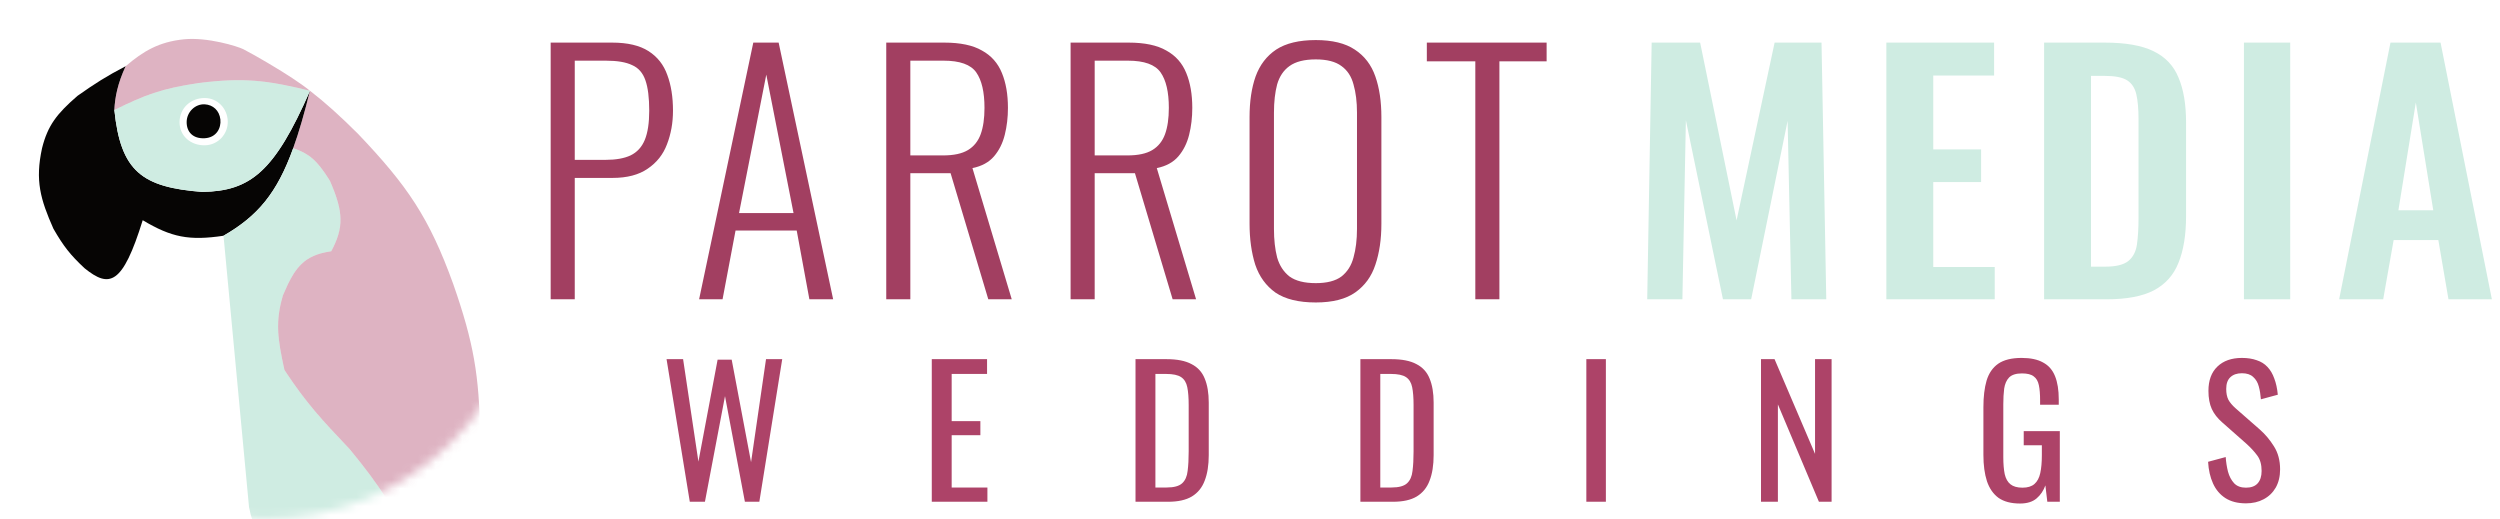 <svg width="284" height="59" viewBox="0 0 284 59" fill="none" xmlns="http://www.w3.org/2000/svg">
<path d="M78.36 57L75.72 40.8H77.6L79.34 52.44L81.52 40.86H83.12L85.32 52.5L87.02 40.8H88.86L86.26 57H84.62L82.36 45L80.08 57H78.36ZM105.85 57V40.8H112.13V42.48H108.11V47.84H111.37V49.44H108.11V55.38H112.17V57H105.85ZM128.994 57V40.8H132.514C133.714 40.8 134.661 40.987 135.354 41.36C136.061 41.72 136.561 42.267 136.854 43C137.161 43.733 137.314 44.647 137.314 45.74V51.7C137.314 52.847 137.161 53.813 136.854 54.6C136.561 55.387 136.074 55.987 135.394 56.4C134.728 56.8 133.828 57 132.694 57H128.994ZM131.254 55.38H132.534C133.361 55.38 133.948 55.22 134.294 54.9C134.641 54.58 134.848 54.113 134.914 53.5C134.994 52.887 135.034 52.147 135.034 51.28V46.02C135.034 45.18 134.981 44.5 134.874 43.98C134.768 43.46 134.534 43.08 134.174 42.84C133.814 42.6 133.248 42.48 132.474 42.48H131.254V55.38ZM154.541 57V40.8H158.061C159.261 40.8 160.208 40.987 160.901 41.36C161.608 41.72 162.108 42.267 162.401 43C162.708 43.733 162.861 44.647 162.861 45.74V51.7C162.861 52.847 162.708 53.813 162.401 54.6C162.108 55.387 161.621 55.987 160.941 56.4C160.275 56.8 159.375 57 158.241 57H154.541ZM156.801 55.38H158.081C158.908 55.38 159.495 55.22 159.841 54.9C160.188 54.58 160.395 54.113 160.461 53.5C160.541 52.887 160.581 52.147 160.581 51.28V46.02C160.581 45.18 160.528 44.5 160.421 43.98C160.315 43.46 160.081 43.08 159.721 42.84C159.361 42.6 158.795 42.48 158.021 42.48H156.801V55.38ZM180.208 57V40.8H182.428V57H180.208ZM200.049 57V40.8H201.589L206.189 51.56V40.8H208.069V57H206.629L201.969 45.94V57H200.049ZM229.475 57.2C228.462 57.2 227.649 56.987 227.035 56.56C226.435 56.12 225.995 55.487 225.715 54.66C225.449 53.833 225.315 52.84 225.315 51.68V46.26C225.315 45.073 225.435 44.067 225.675 43.24C225.929 42.4 226.369 41.76 226.995 41.32C227.635 40.88 228.522 40.66 229.655 40.66C230.669 40.66 231.482 40.833 232.095 41.18C232.722 41.513 233.175 42.033 233.455 42.74C233.735 43.433 233.875 44.313 233.875 45.38V45.98H231.755V45.48C231.755 44.773 231.709 44.2 231.615 43.76C231.522 43.307 231.329 42.973 231.035 42.76C230.755 42.533 230.309 42.42 229.695 42.42C229.029 42.42 228.542 42.573 228.235 42.88C227.942 43.187 227.755 43.607 227.675 44.14C227.609 44.66 227.575 45.253 227.575 45.92V51.92C227.575 52.693 227.629 53.34 227.735 53.86C227.855 54.38 228.075 54.767 228.395 55.02C228.715 55.273 229.169 55.4 229.755 55.4C230.342 55.4 230.795 55.26 231.115 54.98C231.435 54.7 231.655 54.287 231.775 53.74C231.895 53.193 231.955 52.513 231.955 51.7V50.58H229.895V48.98H233.995V57H232.575L232.355 55.14C232.142 55.74 231.809 56.233 231.355 56.62C230.902 57.007 230.275 57.2 229.475 57.2ZM255.139 57.18C254.205 57.18 253.425 56.98 252.799 56.58C252.185 56.18 251.719 55.627 251.399 54.92C251.079 54.213 250.892 53.393 250.839 52.46L252.839 51.92C252.879 52.493 252.965 53.047 253.099 53.58C253.245 54.113 253.479 54.553 253.799 54.9C254.119 55.233 254.565 55.4 255.139 55.4C255.725 55.4 256.165 55.24 256.459 54.92C256.765 54.587 256.919 54.113 256.919 53.5C256.919 52.767 256.752 52.18 256.419 51.74C256.085 51.287 255.665 50.833 255.159 50.38L252.439 47.98C251.905 47.513 251.512 47.007 251.259 46.46C251.005 45.9 250.879 45.213 250.879 44.4C250.879 43.213 251.219 42.293 251.899 41.64C252.579 40.987 253.505 40.66 254.679 40.66C255.319 40.66 255.879 40.747 256.359 40.92C256.852 41.08 257.259 41.333 257.579 41.68C257.912 42.027 258.172 42.467 258.359 43C258.559 43.52 258.692 44.133 258.759 44.84L256.839 45.36C256.799 44.827 256.719 44.34 256.599 43.9C256.479 43.447 256.265 43.087 255.959 42.82C255.665 42.54 255.239 42.4 254.679 42.4C254.119 42.4 253.679 42.553 253.359 42.86C253.052 43.153 252.899 43.593 252.899 44.18C252.899 44.673 252.979 45.08 253.139 45.4C253.312 45.72 253.585 46.047 253.959 46.38L256.699 48.78C257.312 49.313 257.852 49.953 258.319 50.7C258.785 51.433 259.019 52.307 259.019 53.32C259.019 54.12 258.852 54.813 258.519 55.4C258.185 55.973 257.725 56.413 257.139 56.72C256.565 57.027 255.899 57.18 255.139 57.18Z" fill="#AD4368"/>
<path d="M62.556 34V4.84H69.54C71.292 4.84 72.672 5.164 73.68 5.812C74.688 6.46 75.396 7.36 75.804 8.512C76.236 9.664 76.452 11.02 76.452 12.58C76.452 13.948 76.224 15.22 75.768 16.396C75.336 17.548 74.604 18.472 73.572 19.168C72.564 19.864 71.232 20.212 69.576 20.212H65.292V34H62.556ZM65.292 18.16H68.784C69.96 18.16 70.908 17.992 71.628 17.656C72.372 17.296 72.912 16.708 73.248 15.892C73.584 15.076 73.752 13.972 73.752 12.58C73.752 11.092 73.608 9.94 73.32 9.124C73.032 8.284 72.528 7.708 71.808 7.396C71.112 7.06 70.116 6.892 68.82 6.892H65.292V18.16ZM79.418 34L85.574 4.84H88.454L94.646 34H91.946L90.506 26.188H83.558L82.082 34H79.418ZM83.954 24.208H90.146L87.05 8.476L83.954 24.208ZM100.678 34V4.84H107.266C109.09 4.84 110.518 5.14 111.55 5.74C112.606 6.316 113.362 7.168 113.818 8.296C114.274 9.4 114.502 10.72 114.502 12.256C114.502 13.336 114.382 14.356 114.142 15.316C113.902 16.276 113.494 17.092 112.918 17.764C112.342 18.436 111.526 18.88 110.47 19.096L114.934 34H112.27L107.986 19.672H103.414V34H100.678ZM103.414 17.656H107.122C108.346 17.656 109.294 17.452 109.966 17.044C110.638 16.636 111.118 16.036 111.406 15.244C111.694 14.452 111.838 13.456 111.838 12.256C111.838 10.456 111.526 9.112 110.902 8.224C110.278 7.336 109.042 6.892 107.194 6.892H103.414V17.656ZM121.62 34V4.84H128.208C130.032 4.84 131.46 5.14 132.492 5.74C133.548 6.316 134.304 7.168 134.76 8.296C135.216 9.4 135.444 10.72 135.444 12.256C135.444 13.336 135.324 14.356 135.084 15.316C134.844 16.276 134.436 17.092 133.86 17.764C133.284 18.436 132.468 18.88 131.412 19.096L135.876 34H133.212L128.928 19.672H124.356V34H121.62ZM124.356 17.656H128.064C129.288 17.656 130.236 17.452 130.908 17.044C131.58 16.636 132.06 16.036 132.348 15.244C132.636 14.452 132.78 13.456 132.78 12.256C132.78 10.456 132.468 9.112 131.844 8.224C131.22 7.336 129.984 6.892 128.136 6.892H124.356V17.656ZM149.474 34.36C147.53 34.36 146.006 33.988 144.902 33.244C143.822 32.476 143.054 31.42 142.598 30.076C142.166 28.708 141.95 27.148 141.95 25.396V13.3C141.95 11.524 142.178 9.988 142.634 8.692C143.114 7.372 143.894 6.352 144.974 5.632C146.078 4.912 147.578 4.552 149.474 4.552C151.346 4.552 152.822 4.912 153.902 5.632C155.006 6.352 155.786 7.372 156.242 8.692C156.698 9.988 156.926 11.524 156.926 13.3V25.432C156.926 27.184 156.698 28.732 156.242 30.076C155.81 31.396 155.054 32.44 153.974 33.208C152.894 33.976 151.394 34.36 149.474 34.36ZM149.474 32.164C150.746 32.164 151.718 31.912 152.39 31.408C153.062 30.88 153.518 30.16 153.758 29.248C154.022 28.312 154.154 27.232 154.154 26.008V12.796C154.154 11.572 154.022 10.504 153.758 9.592C153.518 8.68 153.062 7.984 152.39 7.504C151.718 7 150.746 6.748 149.474 6.748C148.178 6.748 147.182 7 146.486 7.504C145.814 7.984 145.346 8.68 145.082 9.592C144.842 10.504 144.722 11.572 144.722 12.796V26.008C144.722 27.232 144.842 28.312 145.082 29.248C145.346 30.16 145.814 30.88 146.486 31.408C147.182 31.912 148.178 32.164 149.474 32.164ZM167.596 34V6.964H162.088V4.84H175.696V6.964H170.332V34H167.596Z" fill="#A23F61"/>
<path d="M187.124 34L187.628 4.84H193.136L197.276 25.036L201.596 4.84H206.924L207.464 34H203.504L203.072 13.732L198.932 34H195.728L191.516 13.66L191.12 34H187.124ZM214.29 34V4.84H226.53V8.584H219.618V16.972H225.054V20.68H219.618V30.328H226.602V34H214.29ZM232.209 34V4.84H239.085C241.461 4.84 243.309 5.164 244.629 5.812C245.973 6.46 246.921 7.456 247.473 8.8C248.049 10.144 248.337 11.848 248.337 13.912V24.568C248.337 26.68 248.049 28.444 247.473 29.86C246.921 31.252 245.985 32.296 244.665 32.992C243.369 33.664 241.581 34 239.301 34H232.209ZM237.537 30.292H239.157C240.381 30.292 241.257 30.076 241.785 29.644C242.313 29.212 242.637 28.588 242.757 27.772C242.877 26.932 242.937 25.912 242.937 24.712V13.552C242.937 12.376 242.853 11.428 242.685 10.708C242.517 9.988 242.169 9.46 241.641 9.124C241.113 8.788 240.261 8.62 239.085 8.62H237.537V30.292ZM254.912 34V4.84H260.168V34H254.912ZM265.726 34L271.558 4.84H277.246L283.078 34H278.146L276.994 27.268H271.918L270.73 34H265.726ZM272.458 23.884H276.418L274.438 11.644L272.458 23.884Z" fill="#CFECE2"/>
<mask id="mask0_1_29" style="mask-type:alpha" maskUnits="userSpaceOnUse" x="0" y="0" width="60" height="59">
<path d="M30 58.96C46.569 58.96 60 45.761 60 29.48C60 13.199 46.569 0 30 0C13.431 0 0 13.199 0 29.48C0 45.761 13.431 58.96 30 58.96Z" fill="#E7816D"/>
</mask>
<g mask="url(#mask0_1_29)">
<path d="M14.279 7.517C12.052 8.683 10.864 9.439 8.804 10.888C6.445 12.928 5.422 14.259 4.778 16.828C3.973 20.52 4.589 22.634 6.066 25.978C7.207 27.96 7.977 28.951 9.609 30.473C12.426 32.745 13.918 32.415 16.212 25.015C19.47 26.962 21.477 27.365 25.391 26.781C29.274 24.539 31.458 21.964 33.31 16.828C33.966 15.009 34.58 12.871 35.214 10.312C31.191 19.508 28.46 21.709 22.975 21.804C16.135 21.269 13.71 19.482 12.991 12.493C13.061 11.022 13.377 9.458 14.279 7.517Z" fill="#060504"/>
<path fill-rule="evenodd" clip-rule="evenodd" d="M23.257 11.851C24.198 11.901 24.924 12.556 25.035 13.572C25.14 14.546 24.59 15.629 23.257 15.704C21.924 15.779 21.195 14.993 21.204 13.858C21.213 12.722 22.176 11.793 23.257 11.851Z" fill="#060504"/>
<path d="M29.256 59.69C32.671 61.115 34.569 61.763 37.952 62.9V63.382L47.614 63.284C44.977 58.095 43.307 55.359 39.723 51.021C36.514 47.643 34.751 45.734 32.315 42.031C31.542 38.5 31.245 36.561 32.154 33.523C33.5 30.337 34.534 28.99 37.63 28.546C39.051 25.876 39.066 24.132 37.468 20.52C35.987 18.127 35.059 17.437 33.31 16.828C31.458 21.964 29.274 24.539 25.391 26.781L28.289 57.603C28.54 58.917 28.746 59.395 29.256 59.69Z" fill="#CFECE2"/>
<path fill-rule="evenodd" clip-rule="evenodd" d="M22.492 9.443C18.338 10.061 16.436 10.794 12.991 12.493C13.71 19.482 16.135 21.269 22.975 21.804C28.46 21.709 31.191 19.508 35.214 10.312C30.439 9.138 27.695 8.766 22.492 9.443ZM25.874 13.777C25.833 12.361 24.761 11.146 23.257 11.136C21.703 11.126 20.413 12.253 20.399 13.858C20.384 15.462 21.69 16.529 23.257 16.506C24.802 16.485 25.915 15.194 25.874 13.777Z" fill="#CFECE2"/>
<path d="M53.733 63.221C54.199 57.828 54.37 54.804 54.538 49.416C54.448 42.682 53.815 38.923 51.478 32.239C48.763 24.727 46.267 21.077 40.689 15.222C38.62 13.157 36.908 11.618 35.214 10.312C34.58 12.871 33.966 15.009 33.31 16.828C35.059 17.437 35.987 18.127 37.468 20.52C39.066 24.132 39.051 25.876 37.63 28.546C34.534 28.99 33.5 30.337 32.154 33.523C31.245 36.561 31.542 38.5 32.315 42.031C34.751 45.734 36.514 47.643 39.723 51.021C43.307 55.359 44.977 58.095 47.614 63.284L53.733 63.221Z" fill="#AD4368" fill-opacity="0.4"/>
<path d="M27.645 5.59C27.001 5.269 23.575 4.191 20.882 4.466C18.055 4.756 16.275 5.811 14.279 7.517C13.377 9.458 13.061 11.022 12.991 12.493C16.436 10.794 18.338 10.061 22.492 9.443C27.695 8.766 30.439 9.138 35.214 10.312C33.031 8.541 28.289 5.911 27.645 5.59Z" fill="#AD4368" fill-opacity="0.4"/>
</g>
</svg>
